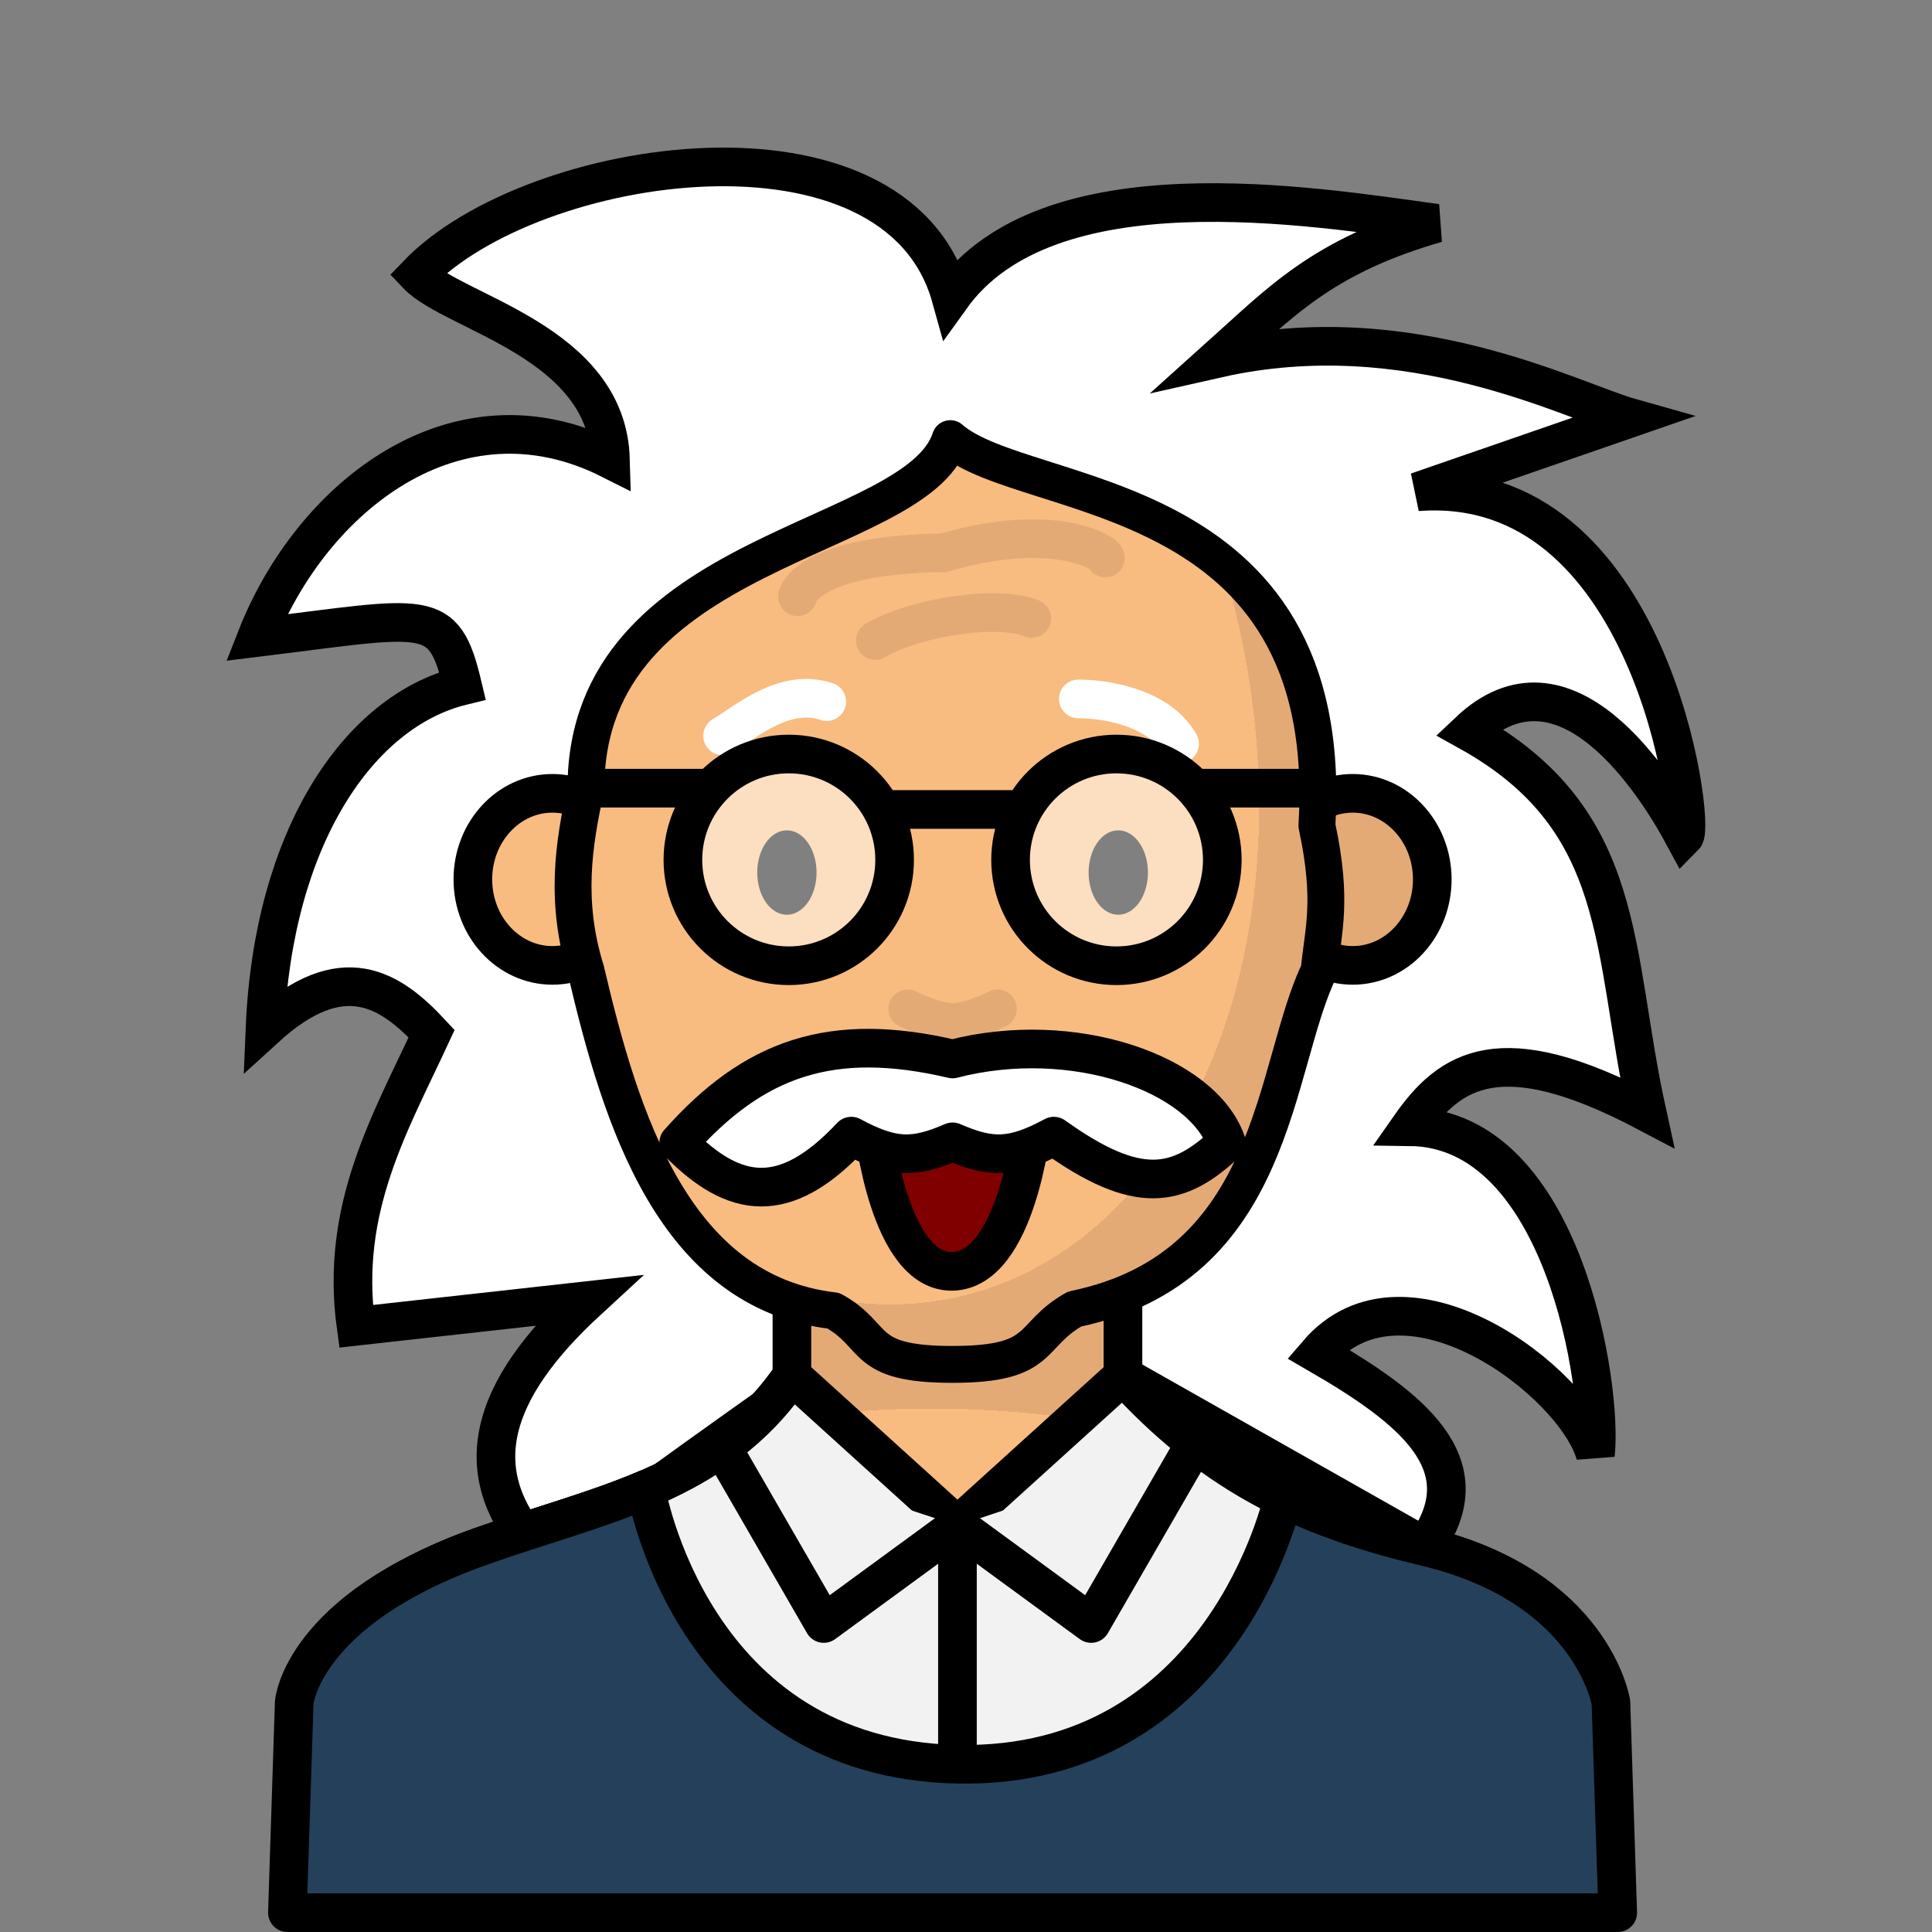 <?xml version="1.0" encoding="UTF-8" standalone="no"?>
<svg
   xmlns:dc="http://purl.org/dc/elements/1.1/"
   xmlns:cc="http://creativecommons.org/ns#"
   xmlns:rdf="http://www.w3.org/1999/02/22-rdf-syntax-ns#"
   xmlns:svg="http://www.w3.org/2000/svg"
   xmlns="http://www.w3.org/2000/svg"
   xmlns:xlink="http://www.w3.org/1999/xlink"
   xmlns:sodipodi="http://sodipodi.sourceforge.net/DTD/sodipodi-0.dtd"
   xmlns:inkscape="http://www.inkscape.org/namespaces/inkscape"
   sodipodi:docname="albert-einstein.svg"
   inkscape:version="1.0 (4035a4fb49, 2020-05-01)"
   id="svg3147"
   version="1.1"
   viewBox="0 0 150 150"
   height="150mm"
   width="150mm">
  <rect x="0" y="0" width="150" height="150" fill="#808080" stroke="none"/>
  <defs
     id="defs3141">
    <pattern
       id="carreau-pt"
       patternTransform="translate(-2054.333,1959.279)"
       height="7.611"
       width="8.713"
       patternUnits="userSpaceOnUse">
      <rect
         y="6.2746067e-06"
         x="-2.2737368e-13"
         height="7.611"
         width="8.713"
         id="rect119919"
         style="fill:#800000;fill-opacity:1;stroke:none;stroke-width:1.086;stroke-linecap:round;stroke-linejoin:round;stroke-miterlimit:4;stroke-dasharray:none;stop-color:#000000" />
      <path
         id="path119921"
         d="M 3.075,7.611 V 0"
         style="fill:#800000;stroke:#c11a1a;stroke-width:1.81;stroke-linecap:butt;stroke-linejoin:miter;stroke-miterlimit:4;stroke-dasharray:none;stroke-opacity:1" />
      <path
         id="path119923"
         d="M 1.3287401e-5,4.79 H 8.713"
         style="fill:#c11a1a;fill-opacity:1;stroke:#c11a1a;stroke-width:1.81;stroke-linecap:butt;stroke-linejoin:miter;stroke-miterlimit:4;stroke-dasharray:none;stroke-opacity:1" />
    </pattern>
    <pattern
       id="pattern115842"
       patternTransform="translate(-1862,1832)"
       height="85"
       width="85"
       patternUnits="userSpaceOnUse">
      <rect
         y="0"
         x="3.4178149e-05"
         height="85"
         width="85"
         id="rect104700"
         style="fill:#800000;fill-opacity:1;stroke:none;stroke-width:11.339;stroke-linecap:round;stroke-linejoin:round;stroke-miterlimit:4;stroke-dasharray:none;stop-color:#000000" />
      <path
         id="path104779"
         d="M 30,85 V 1.0187008e-5"
         style="fill:#800000;stroke:#c11a1a;stroke-width:18.898;stroke-linecap:butt;stroke-linejoin:miter;stroke-miterlimit:4;stroke-dasharray:none;stroke-opacity:1" />
      <path
         id="path107256"
         d="M 0,53.5 H 85"
         style="fill:#c11a1a;fill-opacity:1;stroke:#c11a1a;stroke-width:18.898;stroke-linecap:butt;stroke-linejoin:miter;stroke-miterlimit:4;stroke-dasharray:none;stroke-opacity:1" />
    </pattern>
    <radialGradient
       gradientUnits="userSpaceOnUse"
       gradientTransform="matrix(0.331,0.003,-0.002,0.192,-1057.914,108.661)"
       r="195.663"
       fy="602.332"
       fx="-391.231"
       cy="602.332"
       cx="-391.231"
       id="radialGradient23876-5-2-2"
       xlink:href="#linearGradient846080"
       inkscape:collect="always" />
    <linearGradient
       inkscape:collect="always"
       id="linearGradient846080">
      <stop
         style="stop-color:#f8bc80;stop-opacity:1"
         offset="0"
         id="stop846072" />
      <stop
         id="stop846074"
         offset="0.707"
         style="stop-color:#f8bc80;stop-opacity:1" />
      <stop
         id="stop846076"
         offset="0.707"
         style="stop-color:#e4aa76;stop-opacity:1" />
      <stop
         style="stop-color:#e4aa76;stop-opacity:1"
         offset="1"
         id="stop846078" />
    </linearGradient>
    <radialGradient
       gradientUnits="userSpaceOnUse"
       gradientTransform="matrix(1.545,-0.27,0.454,2.159,-933.32,-227.235)"
       r="29.964"
       fy="144.489"
       fx="-213.612"
       cy="144.489"
       cx="-213.612"
       id="radialGradient1872-4-6-9"
       xlink:href="#linearGradient846080"
       inkscape:collect="always" />
  </defs>
  <sodipodi:namedview
     inkscape:window-maximized="1"
     inkscape:window-y="-8"
     inkscape:window-x="-8"
     inkscape:window-height="1017"
     inkscape:window-width="1920"
     showgrid="false"
     inkscape:document-rotation="0"
     inkscape:current-layer="layer1"
     inkscape:document-units="mm"
     inkscape:cy="529.77597"
     inkscape:cx="143.41376"
     inkscape:zoom="0.7"
     inkscape:pageshadow="2"
     inkscape:pageopacity="0.0"
     borderopacity="1.0"
     bordercolor="#666666"
     pagecolor="#ffffff"
     id="base" />
  <g
     id="layer1"
     inkscape:groupmode="layer"
     inkscape:label="Calque 1">
    <g
       transform="translate(1261.394,-87.209)"
       style="mix-blend-mode:normal"
       id="g39856">
      <path
         sodipodi:nodetypes="cccccccccccccccccccccccc"
         id="path1039265"
         d="m -1196.05,192.679 c -0.499,-0.25 -22.609,15.95 -22.609,15.95 -7.208,-6.815 -4.511,-13.629 2.885,-20.444 l -17.977,1.997 c -1.257,-9.18 2.654,-15.776 5.867,-22.72 -3.193,-3.446 -6.918,-5.913 -12.935,-0.417 0.615,-14.728 7.212,-24.622 15.337,-26.595 -1.471,-6.192 -2.645,-5.376 -15.999,-3.74 4.279,-10.913 15.499,-19.864 27.485,-13.827 -0.255,-9.184 -12.183,-11.363 -15.012,-14.344 8.929,-9.316 37.194,-13.527 41.446,1.748 7.515,-10.481 27.885,-7.091 37.701,-5.742 -8.905,2.565 -12.128,6.136 -16.978,10.486 14.931,-3.363 27.471,3.322 32.083,4.619 l -16.603,5.742 c 18.145,-1.397 21.651,25.868 20.731,26.787 -2.235,-4.171 -9.273,-15.245 -16.73,-8.174 12.406,6.892 11.072,17.013 13.832,29.559 -11.402,-6.012 -15.296,-3.32 -18.402,1.12 11.971,0.144 14.996,20.393 14.399,25.457 -1.567,-5.641 -14.798,-15.731 -21.57,-7.836 7.154,4.143 12.984,8.543 8.326,14.983 l -23.435,-13.267 z"
         style="fill:#ffffff;stroke:#000000;stroke-width:3;stroke-linecap:butt;stroke-linejoin:miter;stroke-miterlimit:4;stroke-dasharray:none;stroke-opacity:1" />
      <path
         sodipodi:nodetypes="cccccccsccc"
         d="m -1199.91,179.695 v 14.325 c -5.824,8.507 -14.888,9.956 -24.19,13.267 -13.88,4.94 -13.392,12.097 -13.392,12.097 v 16.325 h 100.111 v -16.325 c 0,0 -0.371,-9.014 -13.392,-12.097 -10.082,-2.387 -16.719,-5.952 -23.435,-13.267 v -14.325 z"
         style="fill:url(#radialGradient23876-5-2-2);fill-opacity:1;stroke:#000000;stroke-width:3;stroke-linecap:round;stroke-linejoin:round;stroke-miterlimit:4;stroke-dasharray:none;stroke-opacity:1;stop-color:#000000"
         id="rect8920-8-35-2" />
      <ellipse
         style="color:#000000;overflow:visible;fill:#f8bc80;fill-opacity:1;stroke:#000000;stroke-width:3;stroke-linecap:round;stroke-miterlimit:4;stroke-dasharray:none;stroke-opacity:1;stop-color:#000000"
         id="path861-2-70-5-0"
         cx="-1218.505"
         cy="155.482"
         rx="6.176"
         ry="6.679" />
      <ellipse
         ry="6.679"
         rx="6.176"
         cy="155.482"
         cx="-1156.369"
         id="path861-0-6-5-7-5"
         style="color:#000000;overflow:visible;fill:#e4aa76;fill-opacity:1;stroke:#000000;stroke-width:3;stroke-linecap:round;stroke-miterlimit:4;stroke-dasharray:none;stroke-opacity:1;stop-color:#000000" />
      <path
         sodipodi:nodetypes="cccczcccc"
         d="m -1187.613,121.264 c 5.837,5.121 30.082,3.378 28.464,30.052 1.271,5.93 0.464,8.12 0.176,11.244 -3.618,7.503 -3.277,23.035 -18.981,26.281 -3.665,2.049 -2.246,4.3 -9.483,4.3 -7.237,0 -5.678,-2.187 -9.246,-4.168 -12.377,-1.445 -16.502,-14.82 -19.218,-26.413 -1.659,-5.341 -0.964,-9.799 0,-14.157 0,-18.809 25.654,-18.998 28.288,-27.139 z"
         style="fill:url(#radialGradient1872-4-6-9);fill-opacity:1;stroke:#000000;stroke-width:2.863;stroke-linecap:round;stroke-linejoin:round;stop-color:#000000"
         id="rect1621-9-3-7" />
      <path
         sodipodi:nodetypes="czc"
         id="path2252-4-5-5-7"
         d="m -1190.923,165.536 c 0,0 2.102,1.058 3.487,1.058 1.384,0 3.487,-1.058 3.487,-1.058"
         style="fill:#000000;fill-opacity:0;stroke:#e4aa76;stroke-width:3;stroke-linecap:round;stroke-linejoin:miter;stroke-miterlimit:4;stroke-dasharray:none;stroke-opacity:1" />
      <g
         transform="translate(-977.7,13.804)"
         id="g2407-6-0-4">
        <path
           d="m -220.299,141.149 a 2.301,3.274 0 0 1 -2.279,3.274 2.301,3.274 0 0 1 -2.323,-3.21 2.301,3.274 0 0 1 2.234,-3.336 2.301,3.274 0 0 1 2.367,3.145"
           style="color:#000000;overflow:visible;fill:#000000;fill-opacity:1;stroke:none;stroke-width:3;stroke-linecap:round;stroke-linejoin:round;stroke-miterlimit:4;stroke-dasharray:none;stroke-opacity:1;stop-color:#000000"
           id="path984-6-3-6-5"
           sodipodi:type="arc"
           sodipodi:cx="-222.59987"
           sodipodi:cy="141.14864"
           sodipodi:rx="2.3012009"
           sodipodi:ry="3.2740517"
           sodipodi:start="0"
           sodipodi:end="6.2442187"
           sodipodi:open="true"
           sodipodi:arc-type="arc" />
        <path
           d="m -194.571,141.149 a 2.301,3.274 0 0 1 -2.279,3.274 2.301,3.274 0 0 1 -2.323,-3.21 2.301,3.274 0 0 1 2.234,-3.336 2.301,3.274 0 0 1 2.367,3.145"
           sodipodi:arc-type="arc"
           sodipodi:open="true"
           sodipodi:end="6.2442187"
           sodipodi:start="0"
           sodipodi:ry="3.2740517"
           sodipodi:rx="2.3012009"
           sodipodi:cy="141.14864"
           sodipodi:cx="-196.87254"
           sodipodi:type="arc"
           id="path984-3-2-8-05-5"
           style="color:#000000;overflow:visible;fill:#000000;fill-opacity:1;stroke:none;stroke-width:3;stroke-linecap:round;stroke-linejoin:round;stroke-miterlimit:4;stroke-dasharray:none;stroke-opacity:1;stop-color:#000000" />
      </g>
      <g
         style="fill:#ffffff;stroke:#ffffff"
         transform="translate(-990.999,28.64)"
         id="g66903-6-7-6">
        <path
           sodipodi:nodetypes="cc"
           id="path66722-4-9-6"
           d="m -186.673,112.833 c 2.324,-0.002 6.336,0.755 7.86,3.481"
           style="fill:#ffffff;stroke:#ffffff;stroke-width:3;stroke-linecap:round;stroke-linejoin:round;stroke-miterlimit:4;stroke-dasharray:none;stroke-opacity:1" />
        <path
           sodipodi:nodetypes="cc"
           id="path66722-1-5-79-7"
           d="m -214.292,115.697 c 1.771,-1.044 4.803,-3.766 8.084,-2.654"
           style="fill:#ffffff;stroke:#ffffff;stroke-width:3;stroke-linecap:round;stroke-linejoin:round;stroke-miterlimit:4;stroke-dasharray:none;stroke-opacity:1" />
      </g>
      <path
         sodipodi:nodetypes="zcccz"
         id="path2252-47-29-3"
         d="m -1187.437,185.915 c -4.95,0.125 -6.133,-11.113 -6.133,-11.113 l 6.133,1.058 6.133,-1.058 c 0,0 -1.183,10.988 -6.133,11.113 z"
         style="fill:#800000;stroke:#000000;stroke-width:3;stroke-linecap:round;stroke-linejoin:round;stroke-miterlimit:4;stroke-dasharray:none;stroke-opacity:1" />
      <g
         id="g39789">
        <path
           sodipodi:nodetypes="ccc"
           id="path2252-47-2-3-8-9"
           d="m -1193.435,136.938 c 0,0 2.202,-1.379 6.362,-1.966 4.16,-0.587 5.783,0.251 5.783,0.251"
           style="fill:none;fill-opacity:1;stroke:#e4aa76;stroke-width:3;stroke-linecap:round;stroke-linejoin:miter;stroke-miterlimit:4;stroke-dasharray:none;stroke-opacity:1" />
        <path
           sodipodi:nodetypes="ccc"
           id="path2252-47-2-3-5-3-7"
           d="m -1199.473,133.546 c -0.072,-0.107 0.831,-3.288 11.308,-3.413 8.81,-2.575 12.736,0.128 12.591,0.403"
           style="fill:none;fill-opacity:1;stroke:#e4aa76;stroke-width:3;stroke-linecap:round;stroke-linejoin:miter;stroke-miterlimit:4;stroke-dasharray:none;stroke-opacity:1" />
      </g>
      <path
         sodipodi:nodetypes="ccccccc"
         d="m -1208.699,175.929 c 4.301,4.354 8.219,5.013 13.398,-0.511 3.244,1.741 4.865,1.74 7.865,0.443 2.999,1.297 4.62,1.298 7.865,-0.443 6.541,4.681 9.665,4.021 13.398,0.511 -1.839,-5.373 -11.911,-8.926 -21.262,-6.501 -9.389,-2.199 -15.415,-0.092 -21.262,6.501 z"
         style="fill:#ffffff;stroke:#000000;stroke-width:3;stroke-linecap:round;stroke-linejoin:round;stroke-miterlimit:4;stroke-dasharray:none;stroke-opacity:1"
         id="path855451-5-8" />
      <g
         style="fill:#ffffff;fill-opacity:0.5"
         transform="translate(-990.997,38.728)"
         id="g217056-0">
        <path
           sodipodi:nodetypes="cc"
           id="path65191-4"
           d="m -201.931,111.328 h 10.988"
           style="fill:#ffffff;fill-opacity:0.5;stroke:#000000;stroke-width:3;stroke-linecap:butt;stroke-linejoin:miter;stroke-miterlimit:4;stroke-dasharray:none;stroke-opacity:1" />
        <g
           style="fill:#ffffff;fill-opacity:0.5"
           id="g216608-7">
          <path
             sodipodi:nodetypes="cc"
             id="path64527-2"
             d="m -224.9,109.675 h 9.696"
             style="fill:#ffffff;fill-opacity:0.5;stroke:#000000;stroke-width:3;stroke-linecap:butt;stroke-linejoin:miter;stroke-miterlimit:4;stroke-dasharray:none;stroke-opacity:1" />
          <circle
             r="8.219"
             cy="115.242"
             cx="-209.158"
             id="path215929-71"
             style="fill:#ffffff;fill-opacity:0.5;stroke:#000000;stroke-width:3;stroke-linecap:round;stroke-linejoin:round;stroke-miterlimit:4;stroke-dasharray:none;stroke-opacity:1;stop-color:#000000" />
        </g>
        <g
           style="fill:#ffffff;fill-opacity:0.5"
           transform="matrix(-1,0,0,1,-392.875,0)"
           id="g216608-4-2">
          <path
             sodipodi:nodetypes="cc"
             id="path64527-9-4"
             d="m -224.9,109.675 h 9.696"
             style="fill:#ffffff;fill-opacity:0.5;stroke:#000000;stroke-width:3;stroke-linecap:butt;stroke-linejoin:miter;stroke-miterlimit:4;stroke-dasharray:none;stroke-opacity:1" />
          <circle
             r="8.219"
             cy="115.242"
             cx="-209.158"
             id="path215929-7-82"
             style="fill:#ffffff;fill-opacity:0.5;stroke:#000000;stroke-width:3;stroke-linecap:round;stroke-linejoin:round;stroke-miterlimit:4;stroke-dasharray:none;stroke-opacity:1;stop-color:#000000" />
        </g>
      </g>
      <g
         style="fill:#f2f2f2;fill-opacity:1"
         transform="translate(-698.904,-169.839)"
         id="g717524-3">
        <g
           style="fill:#f2f2f2;fill-opacity:1"
           transform="translate(13.509,117.058)"
           id="g711260-5-3">
          <path
             sodipodi:nodetypes="ccccccsccc"
             d="m -514.514,246.802 c -5.824,8.507 -14.888,9.956 -24.19,13.267 -13.88,4.94 -13.392,12.097 -13.392,12.097 v 16.325 h 100.111 v -16.325 c 0,0 -0.371,-9.014 -13.392,-12.097 -10.082,-2.387 -16.719,-5.952 -23.435,-13.267 l -12.851,11.642 z"
             style="fill:#f2f2f2;fill-opacity:1;stroke:#000000;stroke-width:3;stroke-linecap:round;stroke-linejoin:round;stroke-miterlimit:4;stroke-dasharray:none;stroke-opacity:1;stop-color:#000000"
             id="rect8920-5-2-8-0" />
          <path
             id="path71731-9-5-8"
             d="m -501.663,258.443 v 30.047"
             style="fill:#f2f2f2;fill-opacity:1;stroke:#000000;stroke-width:3;stroke-linecap:butt;stroke-linejoin:miter;stroke-miterlimit:4;stroke-dasharray:none;stroke-opacity:1" />
          <path
             id="path71766-3-5-3"
             d="m -519.937,252.365 7.894,13.673 10.38,-7.595"
             style="fill:#f2f2f2;fill-opacity:1;stroke:#000000;stroke-width:3;stroke-linecap:round;stroke-linejoin:round;stroke-miterlimit:4;stroke-dasharray:none;stroke-opacity:1" />
          <path
             id="path71766-8-1-9-0"
             d="m -483.389,252.365 -7.894,13.673 -10.38,-7.595"
             style="fill:#f2f2f2;fill-opacity:1;stroke:#000000;stroke-width:3;stroke-linecap:round;stroke-linejoin:round;stroke-miterlimit:4;stroke-dasharray:none;stroke-opacity:1" />
        </g>
      </g>
      <g
         transform="translate(-872.039,16.836)"
         id="g73857-5">
        <path
           sodipodi:nodetypes="ccccccsczc"
           d="m -339.202,186.001 c -4.013,1.708 -8.408,2.866 -12.859,4.45 -13.88,4.94 -14.451,12.097 -14.451,12.097 l -0.529,16.325 h 103.286 l -0.529,-16.325 c 0,0 -1.43,-9.015 -14.45,-12.097 -4.179,-0.989 -7.767,-2.181 -11.013,-3.759 0,0 -4.578,21.066 -25.273,20.655 -20.694,-0.411 -24.183,-21.346 -24.183,-21.346 z"
           style="fill:#25405b;fill-opacity:1;stroke:#000000;stroke-width:3;stroke-linecap:round;stroke-linejoin:round;stroke-miterlimit:4;stroke-dasharray:none;stroke-opacity:1;stop-color:#000000"
           id="rect8920-5-4-4" />
      </g>
    </g>
  </g>
</svg>
